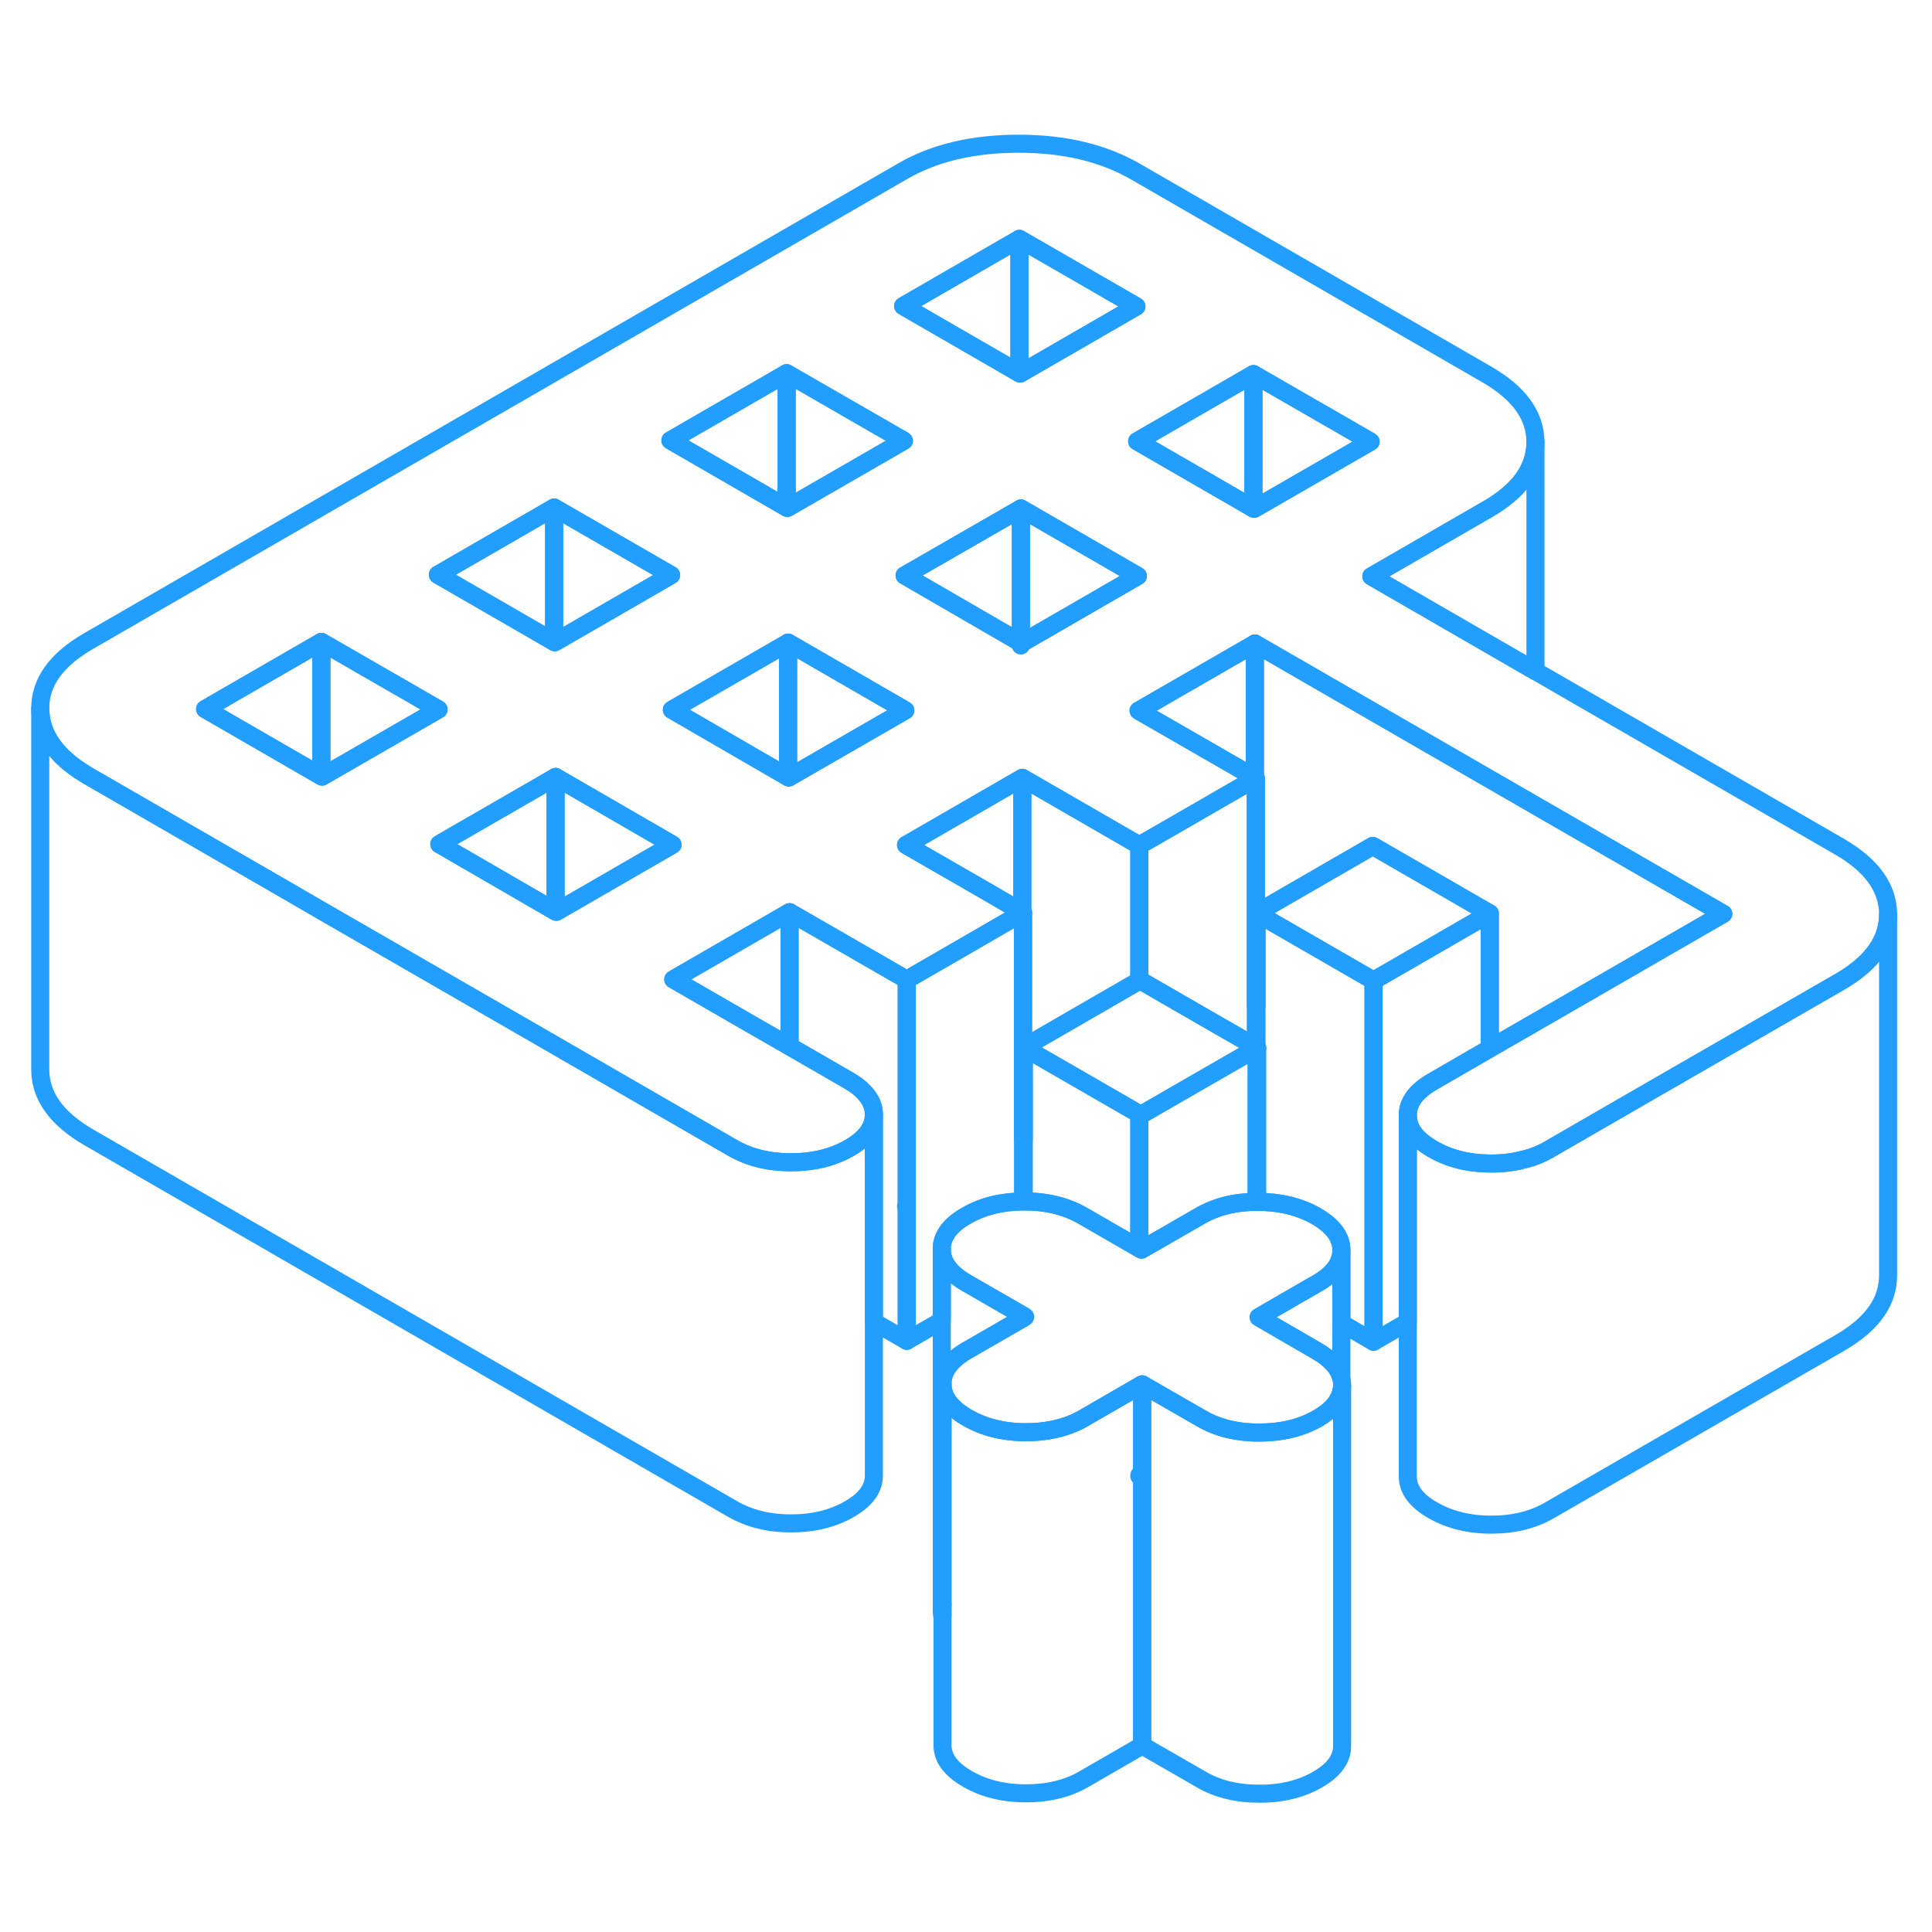 <svg width="48" height="48" viewBox="0 0 107 97" fill="none" xmlns="http://www.w3.org/2000/svg" stroke-width="1px" stroke-linecap="round" stroke-linejoin="round"><path d="M52.159 84.17V84.19C52.159 84.31 52.169 84.42 52.199 84.53V83.84C52.169 83.95 52.159 84.06 52.159 84.17Z" stroke="#229EFF" stroke-linejoin="round"/><path d="M69.549 38.1V52.98L67.489 51.8L63.139 49.29L63.099 49.31V41.82L65.099 40.67L69.499 38.13L69.549 38.1Z" stroke="#229EFF" stroke-linejoin="round"/><path d="M63.258 71.67V91.67L60.038 93.53C59.129 94.06 58.059 94.32 56.819 94.32C55.578 94.32 54.498 94.05 53.578 93.52C52.658 92.99 52.199 92.37 52.199 91.65V71.65C52.199 72.37 52.658 72.99 53.578 73.52C54.498 74.05 55.578 74.32 56.819 74.32C57.459 74.32 58.048 74.25 58.599 74.11C59.118 73.98 59.599 73.79 60.038 73.53L63.099 71.76L63.258 71.67Z" stroke="#229EFF" stroke-linejoin="round"/><path d="M43.729 45.52V52.95L41.639 51.75L37.289 49.24L43.729 45.52Z" stroke="#229EFF" stroke-linejoin="round"/><path d="M50.218 61.78L50.178 61.8L50.218 61.82V69.26L48.398 68.21V56.72C48.398 56.32 48.248 55.94 47.949 55.6C47.728 55.33 47.419 55.08 47.019 54.85L43.728 52.95V45.52L50.218 49.26V61.78Z" stroke="#229EFF" stroke-linejoin="round"/><path d="M56.619 38.08V45.52L54.539 44.31L50.179 41.8L56.619 38.08Z" stroke="#229EFF" stroke-linejoin="round"/><path d="M63.099 41.82V49.31L56.699 53.01V58.12L56.659 58.1V45.54L56.619 45.52V38.08L63.099 41.82Z" stroke="#229EFF" stroke-linejoin="round"/><path d="M69.499 30.64V38.07L67.419 36.87L63.059 34.36L69.419 30.69L69.499 30.64Z" stroke="#229EFF" stroke-linejoin="round"/><path d="M95.439 45.61L84.558 51.89L82.508 53.07V45.59L80.379 44.36L76.028 41.85L69.588 45.57V50.69L69.549 50.67V38.1L69.499 38.07V30.64L85.038 39.61L95.439 45.61Z" stroke="#229EFF" stroke-linejoin="round"/><path d="M69.588 53.01L69.549 52.98V53.08L69.588 53.06M69.588 53.01L69.629 53.03L69.588 53.06M69.588 53.01V53.06M69.499 38.07V38.13L69.549 38.1L69.499 38.07Z" stroke="#229EFF" stroke-linejoin="round"/><path d="M82.509 45.59L78.079 48.15L76.069 49.31L69.589 45.57L76.029 41.85L80.379 44.36L82.509 45.59Z" stroke="#229EFF" stroke-linejoin="round"/><path d="M101.879 41.89L85.039 32.17L75.949 26.92L82.389 23.2C84.159 22.18 85.039 20.94 85.039 19.48C85.029 18.01 84.129 16.77 82.349 15.74L62.899 4.51C61.119 3.48 58.959 2.96 56.429 2.96C53.899 2.96 51.749 3.46 49.979 4.49L4.879 30.52C3.109 31.55 2.219 32.79 2.229 34.25C2.239 35.71 3.139 36.96 4.919 37.99L15.749 44.24L17.799 45.43L30.769 52.91L40.569 58.57C41.469 59.09 42.519 59.36 43.729 59.37H43.809C45.049 59.37 46.119 59.11 47.039 58.58C47.949 58.06 48.399 57.44 48.399 56.72C48.399 56.32 48.249 55.94 47.949 55.6C47.729 55.33 47.419 55.08 47.019 54.85L43.729 52.95L41.639 51.75L37.289 49.24L43.729 45.52L50.219 49.26L52.229 48.1L56.619 45.56L56.659 45.54L56.619 45.52L54.539 44.31L50.179 41.8L56.619 38.08L63.099 41.82L65.099 40.67L69.499 38.13V38.07L67.419 36.87L63.059 34.36L69.419 30.69L69.499 30.64L85.039 39.61L95.439 45.61L84.559 51.89L82.509 53.07L79.329 54.91C78.889 55.16 78.559 55.44 78.329 55.74C78.089 56.06 77.959 56.41 77.969 56.78C77.969 57.49 78.429 58.11 79.349 58.64C80.249 59.16 81.299 59.43 82.509 59.44H82.589C83.229 59.44 83.829 59.37 84.379 59.22C84.889 59.1 85.369 58.91 85.809 58.65L91.039 55.63L101.919 49.36C103.689 48.33 104.569 47.09 104.569 45.63C104.559 44.17 103.659 42.92 101.879 41.89ZM56.459 8.23L62.939 11.97L56.499 15.69L56.459 15.67L50.019 11.95L56.459 8.23ZM43.569 15.67L50.059 19.41L43.609 23.13L43.569 23.11L37.129 19.39L43.569 15.67ZM30.689 23.11L37.169 26.85L30.729 30.57L30.689 30.55L24.249 26.83L30.689 23.11ZM17.839 38.01L17.799 37.99L11.359 34.27L17.799 30.55L24.289 34.29L17.839 38.01ZM32.819 44.34L30.809 45.5L30.769 45.48L28.679 44.27L24.329 41.75L30.689 38.08L30.769 38.03L37.249 41.78L32.819 44.34ZM45.699 36.9L43.689 38.06L43.649 38.04L41.559 36.83L37.209 34.31L43.569 30.64L43.649 30.59L50.139 34.34L45.699 36.9ZM58.589 29.46L56.579 30.62L56.539 30.6L54.449 29.39L50.099 26.87L56.459 23.21L56.539 23.16L63.019 26.9L58.589 29.46ZM69.459 23.18L69.419 23.16L62.979 19.44L69.419 15.72L75.909 19.46L69.459 23.18Z" stroke="#229EFF" stroke-linejoin="round"/><path d="M17.799 30.55V37.99L11.359 34.27L17.799 30.55Z" stroke="#229EFF" stroke-linejoin="round"/><path d="M24.289 34.29L17.839 38.01L17.799 37.99V30.55L24.289 34.29Z" stroke="#229EFF" stroke-linejoin="round"/><path d="M30.689 23.11V30.55L24.248 26.83L30.689 23.11Z" stroke="#229EFF" stroke-linejoin="round"/><path d="M37.169 26.85L30.729 30.57L30.689 30.55V23.11L37.169 26.85Z" stroke="#229EFF" stroke-linejoin="round"/><path d="M43.569 15.67V23.11L37.129 19.39L43.569 15.67Z" stroke="#229EFF" stroke-linejoin="round"/><path d="M50.059 19.41L43.609 23.13L43.569 23.11V15.67L50.059 19.41Z" stroke="#229EFF" stroke-linejoin="round"/><path d="M62.938 11.97L56.498 15.69L56.459 15.67V8.23L62.938 11.97Z" stroke="#229EFF" stroke-linejoin="round"/><path d="M69.418 15.72V23.16L62.978 19.44L69.418 15.72Z" stroke="#229EFF" stroke-linejoin="round"/><path d="M75.908 19.46L69.458 23.18L69.418 23.16V15.72L75.908 19.46Z" stroke="#229EFF" stroke-linejoin="round"/><path d="M43.648 30.59V38.04L41.559 36.83L37.209 34.31L43.569 30.64L43.648 30.59Z" stroke="#229EFF" stroke-linejoin="round"/><path d="M50.138 34.34L45.698 36.9L43.688 38.06L43.648 38.04V30.59L50.138 34.34Z" stroke="#229EFF" stroke-linejoin="round"/><path d="M56.539 23.16V30.6L54.449 29.39L50.099 26.87L56.459 23.21L56.539 23.16Z" stroke="#229EFF" stroke-linejoin="round"/><path d="M63.019 26.9L58.589 29.46L56.579 30.62L56.539 30.6V23.16L63.019 26.9Z" stroke="#229EFF" stroke-linejoin="round"/><path d="M56.459 8.23V15.67L50.019 11.95L56.459 8.23Z" stroke="#229EFF" stroke-linejoin="round"/><path d="M67.489 51.8L63.139 49.29L63.099 49.31L56.699 53.01L63.099 56.7L63.178 56.75L65.189 55.59L69.549 53.08V52.98L67.489 51.8Z" stroke="#229EFF" stroke-linejoin="round"/><path d="M30.769 38.03V45.48L28.679 44.27L24.329 41.75L30.689 38.08L30.769 38.03Z" stroke="#229EFF" stroke-linejoin="round"/><path d="M37.249 41.78L32.819 44.34L30.809 45.5L30.769 45.48V38.03L37.249 41.78Z" stroke="#229EFF" stroke-linejoin="round"/><path d="M104.568 45.63V65.63C104.568 67.09 103.689 68.33 101.919 69.36L85.808 78.65C84.898 79.18 83.819 79.44 82.588 79.44C81.359 79.44 80.269 79.17 79.349 78.64C78.428 78.11 77.969 77.49 77.969 76.78V56.78C77.969 57.49 78.428 58.11 79.349 58.64C80.249 59.16 81.299 59.43 82.508 59.44H82.588C83.228 59.44 83.829 59.37 84.379 59.22C84.888 59.1 85.368 58.91 85.808 58.65L91.038 55.63L101.919 49.36C103.689 48.33 104.568 47.09 104.568 45.63Z" stroke="#229EFF" stroke-linejoin="round"/><path d="M74.329 71.71V91.69C74.339 92.41 73.879 93.03 72.969 93.56C72.059 94.08 70.979 94.35 69.739 94.34C68.499 94.34 67.418 94.08 66.508 93.54L63.258 91.67V71.67L66.508 73.54C66.909 73.78 67.339 73.96 67.799 74.09C68.399 74.26 69.039 74.34 69.739 74.34C70.979 74.34 72.059 74.08 72.969 73.56C73.349 73.34 73.659 73.1 73.879 72.84C73.929 72.78 73.979 72.72 74.019 72.66C74.149 72.46 74.249 72.25 74.289 72.04C74.299 71.99 74.308 71.94 74.319 71.89C74.329 71.83 74.329 71.77 74.329 71.71Z" stroke="#229EFF" stroke-linejoin="round"/><path d="M56.699 67.88V67.98L53.559 69.79C52.649 70.32 52.189 70.94 52.199 71.65V83.84C52.169 83.95 52.159 84.06 52.159 84.17V64.19C52.159 64.91 52.619 65.53 53.539 66.06L54.649 66.7L56.699 67.88Z" stroke="#229EFF" stroke-linejoin="round"/><path d="M85.038 19.48V32.17L75.948 26.92L82.388 23.2C84.159 22.18 85.038 20.94 85.038 19.48Z" stroke="#229EFF" stroke-linejoin="round"/><path d="M48.398 56.72V76.72C48.398 77.44 47.949 78.06 47.038 78.58C46.118 79.11 45.048 79.37 43.809 79.37C42.569 79.37 41.489 79.1 40.569 78.57L4.919 57.99C3.139 56.96 2.239 55.71 2.229 54.25V34.25C2.239 35.71 3.139 36.96 4.919 37.99L15.748 44.24L17.799 45.43L30.768 52.91L40.569 58.57C41.468 59.09 42.519 59.36 43.728 59.37H43.809C45.048 59.37 46.118 59.11 47.038 58.58C47.949 58.06 48.398 57.44 48.398 56.72Z" stroke="#229EFF" stroke-linejoin="round"/><path d="M56.658 45.54V61.54C55.459 61.55 54.408 61.81 53.519 62.33C53.078 62.58 52.748 62.85 52.519 63.15C52.279 63.47 52.148 63.82 52.158 64.19V68.14L50.218 69.26V49.26L52.228 48.1L56.618 45.56L56.658 45.54Z" stroke="#229EFF" stroke-linejoin="round"/><path d="M69.589 53.06V53.01" stroke="#229EFF" stroke-linejoin="round"/><path d="M63.099 76.75V76.7" stroke="#229EFF" stroke-linejoin="round"/><path d="M63.099 56.7V64.14L59.978 62.34C59.059 61.81 57.989 61.54 56.748 61.54H56.699V53.01L63.099 56.7Z" stroke="#229EFF" stroke-linejoin="round"/><path d="M69.589 53.06V61.56C68.379 61.57 67.339 61.83 66.449 62.35L63.219 64.21L63.099 64.14V56.7L63.179 56.75L65.189 55.59L69.549 53.08L69.589 53.06Z" stroke="#229EFF" stroke-linejoin="round"/><path d="M82.509 45.59V53.07L79.329 54.91C78.889 55.16 78.559 55.44 78.329 55.74C78.089 56.06 77.959 56.41 77.969 56.78V68.21L76.069 69.31V49.31L78.079 48.15L82.509 45.59Z" stroke="#229EFF" stroke-linejoin="round"/><path d="M76.069 49.31V69.31L74.289 68.28V64.18C74.279 63.8 74.129 63.44 73.849 63.11C73.619 62.84 73.309 62.59 72.909 62.36C71.989 61.83 70.909 61.57 69.669 61.56H69.629V53.03L69.589 53.01V45.57L76.069 49.31Z" stroke="#229EFF" stroke-linejoin="round"/><path d="M74.288 64.25V71.36C74.168 70.79 73.719 70.28 72.948 69.83L69.709 67.95L71.709 66.79L72.928 66.09C73.829 65.58 74.288 64.96 74.288 64.25Z" stroke="#229EFF" stroke-linejoin="round"/><path d="M74.288 71.36C74.168 70.79 73.719 70.28 72.948 69.83L69.709 67.95L71.709 66.79L72.928 66.09C73.829 65.58 74.288 64.96 74.288 64.25V64.18C74.278 63.8 74.129 63.44 73.849 63.11C73.618 62.84 73.308 62.59 72.909 62.36C71.989 61.83 70.909 61.57 69.668 61.56H69.588C68.379 61.57 67.338 61.83 66.448 62.35L63.218 64.21L63.099 64.14L59.978 62.34C59.059 61.81 57.989 61.54 56.748 61.54H56.658C55.459 61.55 54.408 61.81 53.519 62.33C53.078 62.58 52.748 62.85 52.519 63.15C52.279 63.47 52.148 63.82 52.158 64.19C52.158 64.91 52.618 65.53 53.538 66.06L54.648 66.7L56.699 67.88L56.779 67.93L56.699 67.98L53.559 69.79C52.648 70.32 52.188 70.94 52.199 71.65C52.199 72.37 52.658 72.99 53.578 73.52C54.498 74.05 55.578 74.32 56.819 74.32C57.459 74.32 58.048 74.25 58.599 74.11C59.118 73.98 59.599 73.79 60.038 73.53L63.099 71.76L63.258 71.67L66.508 73.54C66.909 73.78 67.338 73.96 67.799 74.09C68.398 74.26 69.038 74.34 69.739 74.34C70.978 74.34 72.058 74.08 72.969 73.56C73.349 73.34 73.659 73.1 73.879 72.84C73.928 72.78 73.978 72.72 74.019 72.66C74.148 72.46 74.249 72.25 74.288 72.04C74.299 71.99 74.308 71.94 74.319 71.89C74.329 71.83 74.329 71.77 74.329 71.71V71.69C74.329 71.58 74.319 71.47 74.288 71.36Z" stroke="#229EFF" stroke-linejoin="round"/><path d="M56.539 30.75V30.6" stroke="#229EFF" stroke-linejoin="round"/></svg>